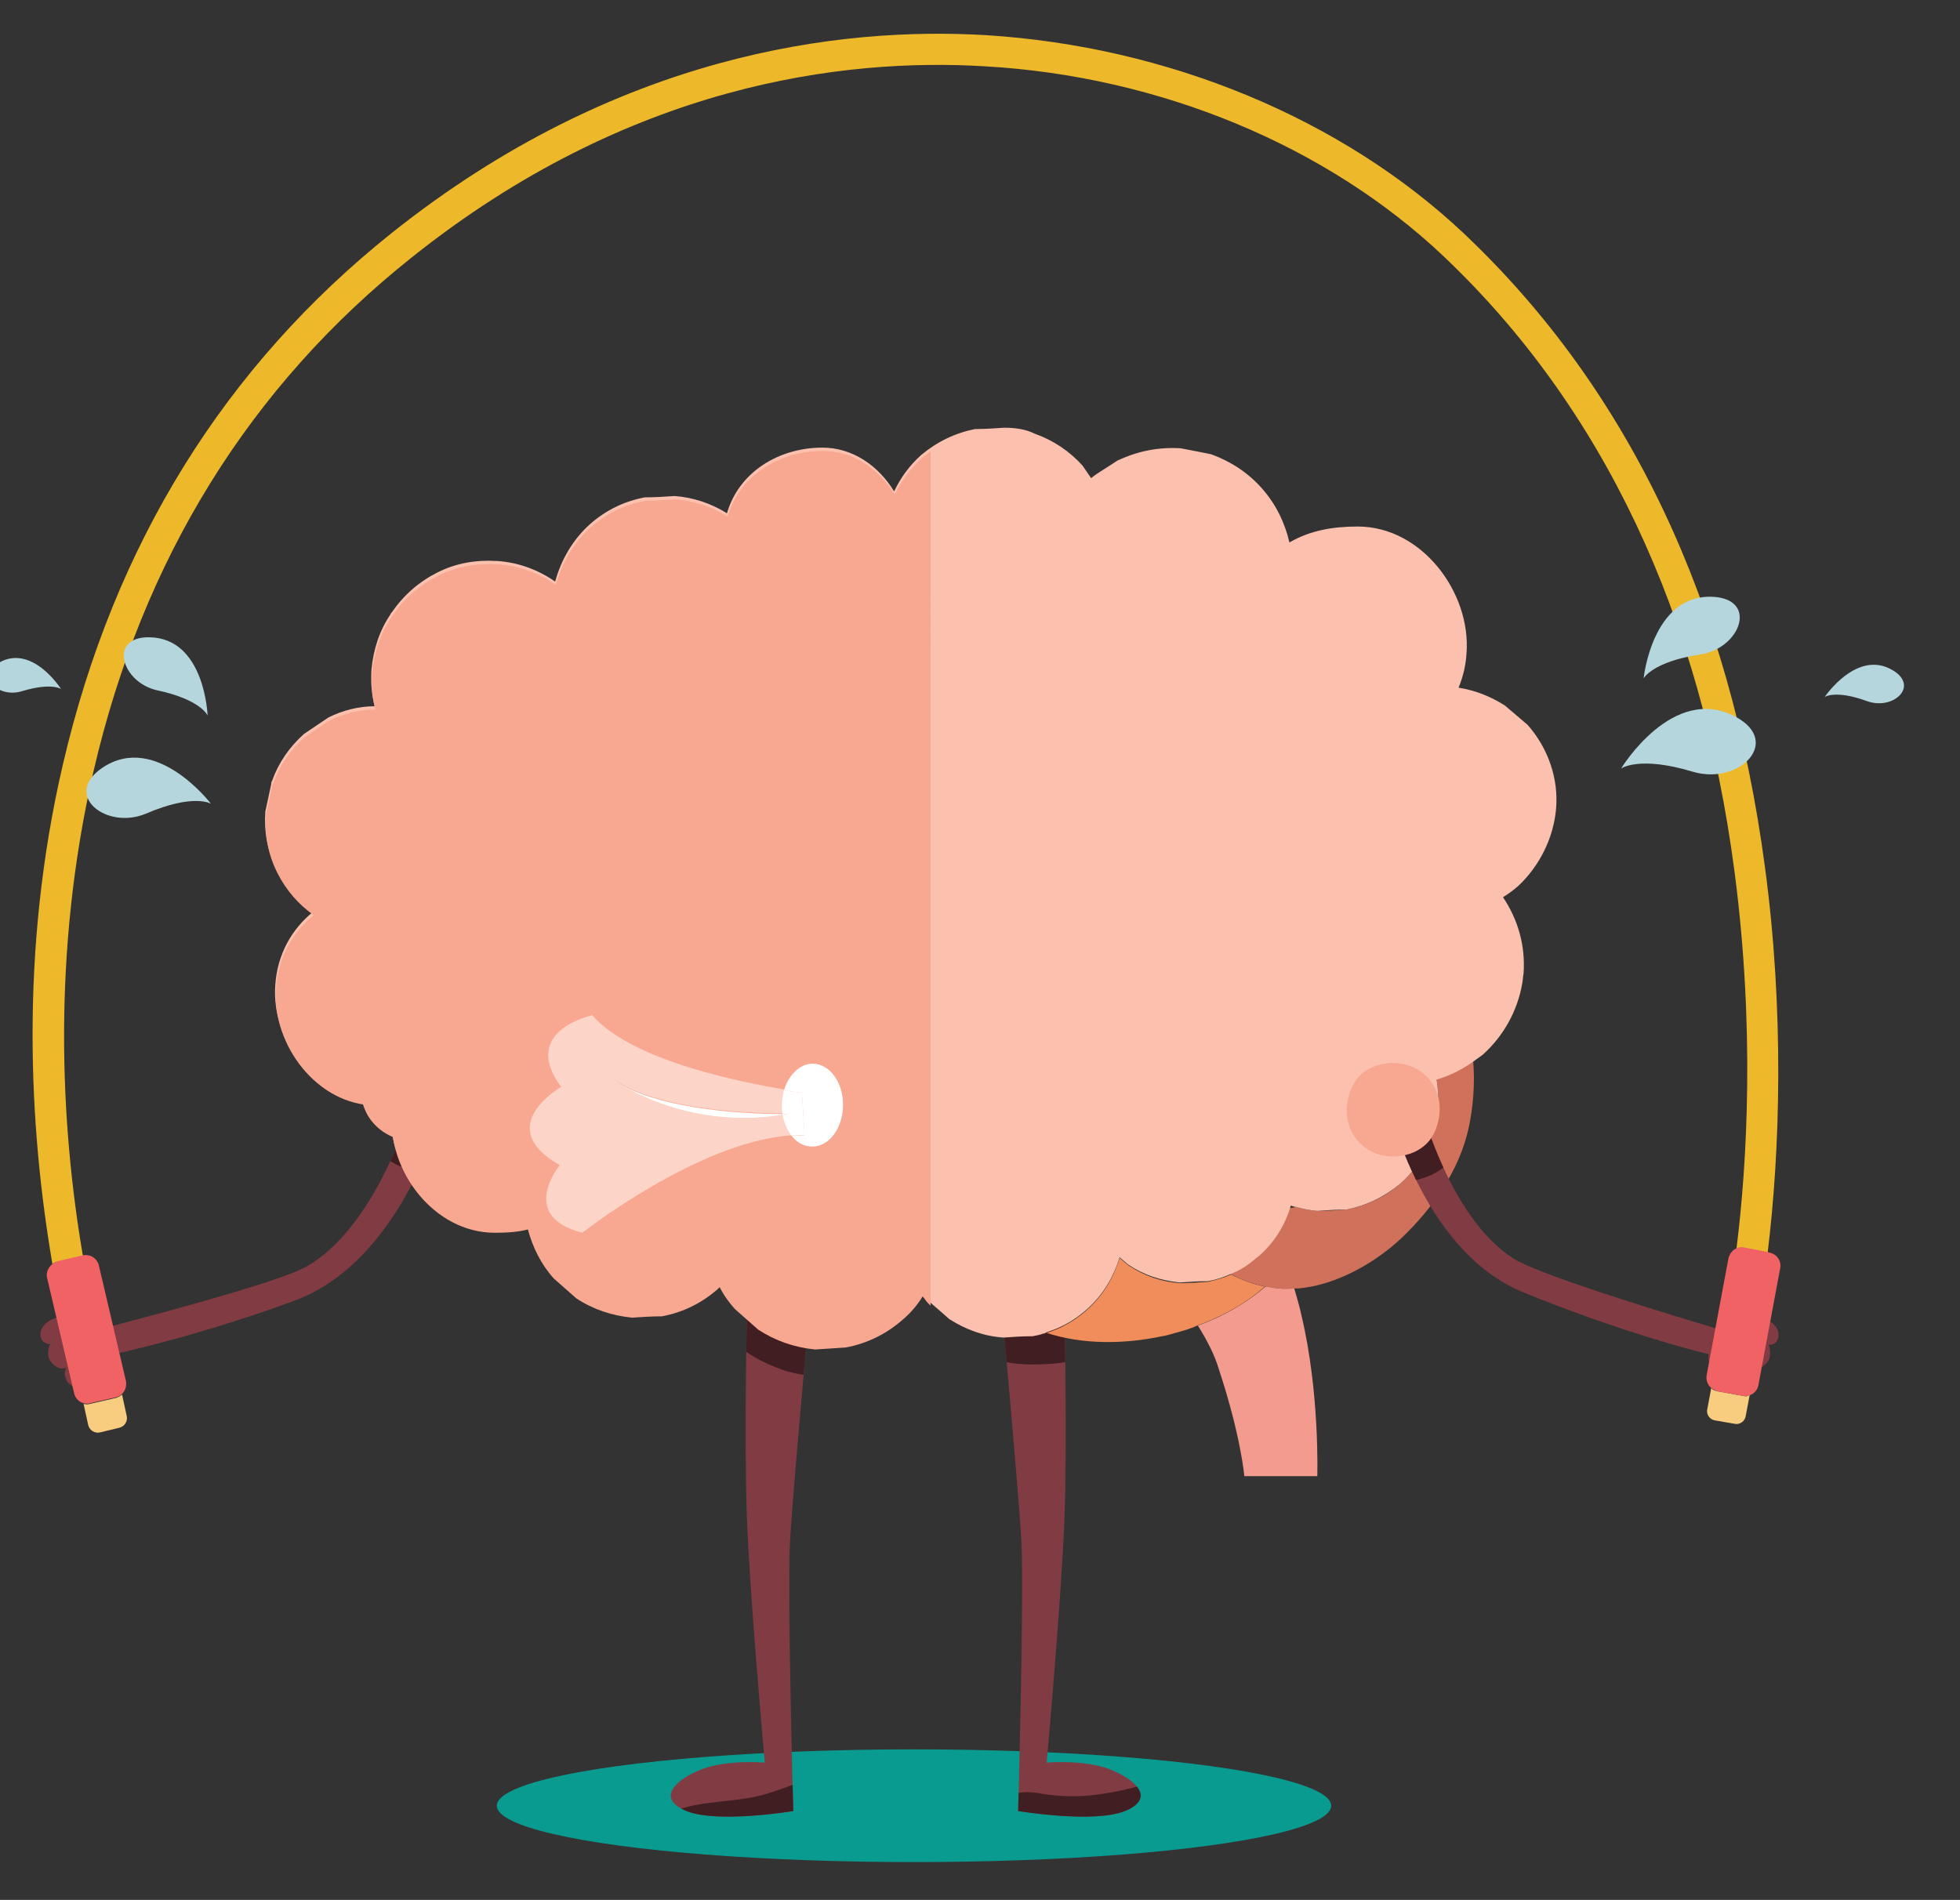 <?xml version="1.0" encoding="utf-8"?>
<!-- Generator: Adobe Illustrator 18.1.1, SVG Export Plug-In . SVG Version: 6.00 Build 0)  -->
<svg version="1.1" id="Camada_1" xmlns="http://www.w3.org/2000/svg" xmlns:xlink="http://www.w3.org/1999/xlink" x="0px" y="0px"
	 viewBox="0 0 295.5 286.5" enable-background="new 0 0 295.5 286.5" xml:space="preserve">
<rect x="0" y="0" width="295.5" height="286.5" fill="#333333" stroke="none"/>
<g>
	<ellipse fill="#099A90" cx="137.8" cy="272.3" rx="62.9" ry="8.5"/>
	<g>
		<g>
			<defs>
				<path id="XMLID_8_" d="M112.6,198.6c0,0-0.4,18.4,0,30c0.4,11.6,2.7,37.2,2.7,37.2s-5.6-0.5-9.5,1c-3.9,1.5-7,4.4-2.3,6.3
					c4.7,1.9,16.1,0,16.1,0s-0.9-31.9-0.5-40.6c0.5-8.7,3.5-41.1,3.5-41.1L112.6,198.6z"/>
			</defs>
			<use xlink:href="#XMLID_8_"  overflow="visible" fill="#813C43"/>
			<clipPath id="XMLID_10_">
				<use xlink:href="#XMLID_8_"  overflow="visible"/>
			</clipPath>
			<path clip-path="url(#XMLID_10_)" fill="#401E21" d="M131.6,199.3c-2.4-0.8-4.9-0.6-7.3-0.3c0.4-0.3,0.8-0.7,1.1-1.1
				c1.2-1.5,1.1-3.7,0-5.2c-0.5-1.2-1.9-2-3-2.3c-1.3-0.4-2.6-0.3-3.7,0.2c-0.7,0.1-1.4,0.3-2,0.6c-2,0.8-4.1,3.2-3.4,5.4
				c-0.4,0.1-0.7,0.3-1.1,0.6c-0.3,0.2-0.5,0.4-0.6,0.7c-0.9-0.3-1.7-0.8-2.5-1.3c-0.5-0.4-1.4,0.1-1.2,0.8c1.4,4.9,5.2,7.4,9.9,9.1
				c2.4,0.9,5.2,1.1,7.8,1.1c3.3,0,5.5-0.7,7.7-3.2C134.7,202.6,133.4,200,131.6,199.3z"/>
			<path clip-path="url(#XMLID_10_)" fill="#401E21" d="M128,266.6c-2.1-0.3-4,0.7-5.9,1.5c-2.4,1-4.7,1.9-7.2,2.6
				c-4.2,1.1-8.9,0.8-13,2.3c-0.1,0.1-0.2,0.3-0.1,0.4c-0.2,0.1-0.3,0.4-0.1,0.6c-0.3,0.2-0.3,0.6-0.1,0.8c2.7,3.5,8.7,3.1,12.6,2.5
				c0.7-0.1,1.6-0.2,2.6-0.4c3.8-0.4,7.8-1.5,10.1-4.4c0.4-0.5,0.5-0.9,0.5-1.3c0.8-0.6,1.4-1.3,1.9-2.2
				C129.8,268,129.3,266.8,128,266.6z"/>
		</g>
		<g>
			<defs>
				<path id="XMLID_7_" d="M160.5,198.6c0,0,0.4,18.4,0,30c-0.4,11.6-2.7,37.2-2.7,37.2s5.6-0.5,9.5,1c3.9,1.5,7,4.4,2.3,6.3
					c-4.7,1.9-16.1,0-16.1,0s0.9-31.9,0.5-40.6c-0.5-8.7-3.5-41.1-3.5-41.1L160.5,198.6z"/>
			</defs>
			<use xlink:href="#XMLID_7_"  overflow="visible" fill="#813C43"/>
			<clipPath id="XMLID_11_">
				<use xlink:href="#XMLID_7_"  overflow="visible"/>
			</clipPath>
			<path clip-path="url(#XMLID_11_)" fill="#401E21" d="M169.3,193.7c-2-0.5-3.8-0.8-5.8-0.4c-0.5,0.1-1.1,0.2-1.6,0.4
				c0.8-0.6,1.5-1.3,2.1-2.2c2.2-3-0.1-7.9-3.9-7.9c-2.3,0-4.6,0.4-5.9,2.5c-0.2,0.3-0.3,0.5-0.4,0.8c-0.3,0.2-0.6,0.4-0.7,0.5
				c-0.2,0.2-2,1.3-1.8,1.2c-2.1,1.5-3.9,3-4.7,5.6c-0.2,0.6-0.2,1.1-0.2,1.6c-2.2,0.8-3.1,4-1.5,5.9c3.3,3.7,8.2,4.3,12.9,4
				c5.2-0.3,10.3-1.7,13.4-6.2C172.6,197.6,171.7,194.2,169.3,193.7z"/>
			<path clip-path="url(#XMLID_11_)" fill="#401E21" d="M178.5,268.1c-2.3-0.3-4.2,0.5-6.3,1.1c-2.4,0.7-4.9,1.2-7.4,1.5
				c-2.5,0.3-5.2,0.2-7.7-0.2c-2.1-0.4-3.9-0.4-5.8,0.7c-0.3,0.2-0.3,0.6-0.1,0.8c4.2,3.2,8.5,4.5,13.8,4.4c4.8-0.1,12-0.8,15-5.1
				C181,270,180,268.3,178.5,268.1z"/>
		</g>
	</g>
	<path fill="none" d="M194.7,181.9c0,0.1-0.1,0.3-0.1,0.4c0.3,0,0.6-0.1,1-0.2C195.2,182,194.9,182,194.7,181.9z"/>
	<path fill="#F39B8E" d="M192.9,194.3c-0.7-0.1-1.4-0.2-2.1-0.3c-3,2.6-6.6,4.6-10.2,5.9c1.3,2.1,2.5,4.3,3.2,6.7
		c3.3,10,3.8,16,3.8,16h11c0,0,0.4-12.6-2.4-24.3c-0.3-1.4-0.7-2.7-1.1-4.1C194.4,194.3,193.6,194.4,192.9,194.3z"/>
	<path fill="#F18D5B" d="M185.6,192.2c-1.1,0.5-2.2,0.8-3.5,1.1c-1.4,0.1-2.8,0.2-4.2,0.2c-2.8-0.2-5.4-1.1-7.8-2.7l-1.3-1.1
		c-0.9,3-2.6,5.8-5,7.9c-1.8,1.6-3.8,2.7-6,3.4c5.5,1.8,11.8,1.7,17.4,0.5c0.7-0.1,1.3-0.3,2-0.5c1.1-0.3,2.2-0.6,3.3-1.1
		c3.6-1.3,7.3-3.3,10.2-5.9C189,193.7,187.2,193,185.6,192.2z"/>
	<path fill="#D0715B" d="M216.8,167.1c-0.3,4.4-2.4,8.5-5.7,11.4c-2.3,2-5,3.3-8.1,3.9c-1.5,0.1-2.9,0.2-4.4,0.2
		c-1.1-0.1-2.2-0.3-3.2-0.6c-0.3,0.1-0.6,0.1-1,0.2c-0.9,2.8-2.5,5.3-4.7,7.2c-0.5,0.4-1,0.8-1.5,1.2c-0.9,0.6-1.8,1.1-2.7,1.5
		c1.6,0.9,3.4,1.5,5.2,1.9c0.7,0.1,1.4,0.3,2.1,0.3c0.7,0.1,1.5,0.1,2.2,0c0.2,0,0.4,0,0.7,0c5.8-0.5,11.7-3.9,15.7-7.7
		c4.6-4.4,8.6-10.1,10-16.4c0.7-3.2,1-6.8,0.7-10.2c-1.7,1.2-3.5,2.1-5.5,2.7C216.8,164.2,216.9,165.6,216.8,167.1z"/>
	<path fill="#FBC1AE" d="M234.6,122c0.4-4.6-1.2-9.2-4.3-12.7l-3.4-2.9c-2.2-1.4-4.5-2.3-7-2.7c0.7-1.7,1.1-3.4,1.2-5.2
		c0.7-9.1-6.7-19.1-16.4-19.1c-3.8,0-7.2,0.6-10.3,2.4c-0.7-3-2-5.7-4.1-8.1c-2.1-2.4-4.7-4.1-7.7-5.2c-1.5-0.3-3-0.6-4.6-0.9
		c-3.3-0.2-6.4,0.4-9.4,1.8c-0.1,0-0.2,0.1-0.2,0.1c-1.8,1.2-2.9,1.8-3.9,2.6c-0.4-0.6-0.9-1.3-1.3-1.9c-2-2.2-4.4-3.8-7.2-4.8
		c-1.4-0.7-3-0.9-4.6-0.9c-1.5,0.1-2.9,0.2-4.4,0.2c-3,0.6-5.7,1.9-8.1,3.9c-1.7,1.5-3.1,3.4-4.1,5.5c-2.3-3.8-6.2-6.6-10.8-6.6
		c-6.6,0-12.6,3.7-14.4,9.9c-2.4-1.5-5.1-2.4-7.9-2.6c-1.5,0.1-3,0.2-4.5,0.2c-3.1,0.6-5.8,1.9-8.2,4c-2.6,2.3-4.4,5.4-5.3,8.7
		c-2.6-1.8-5.6-2.9-8.7-3.1c-3.2-0.2-6.2,0.3-9,1.7c-2.8,1.4-5.1,3.4-6.9,6c-0.1,0.1-0.2,0.2-0.2,0.3c-1.7,2.5-2.6,5.3-2.9,8.4
		c-0.1,1.9,0,3.7,0.5,5.5c-2.4,0-4.8,0.6-7,1.7c-1.2,0.8-2.5,1.7-3.7,2.5c-2.2,2-3.8,4.3-4.8,7.1c-0.1,0.1-0.1,0.3-0.1,0.4
		c-0.3,1.4-0.6,2.8-0.9,4.2c-0.2,3,0.3,5.9,1.7,8.7c1.3,2.6,3.2,4.8,5.5,6.4c-3.2,2.6-5.4,6.4-5.7,11.1c-0.6,8.4,6.2,17.6,15.1,17.6
		c0.9,0,1.7-0.1,2.6-0.2c-0.1,0.5-0.1,0.9-0.2,1.4c-0.7,8.6,6.3,18,15.5,18c1.8,0,3.4-0.1,5-0.5c0.7,2.7,2,5.3,3.9,7.4
		c1.1,1,2.3,2,3.4,3c2.6,1.7,5.4,2.6,8.4,2.9c1.5-0.1,3-0.2,4.5-0.2c3.2-0.6,6-2,8.4-4.1c0.1-0.1,0.2-0.2,0.3-0.3
		c0.6,1.2,1.4,2.3,2.3,3.3l3.5,3.1c2.6,1.7,5.5,2.7,8.6,3c1.5-0.1,3.1-0.2,4.6-0.3c3.2-0.6,6.1-2,8.6-4.2c1.2-1,2.2-2.2,3-3.5
		c0.3,0.3,0.5,0.7,0.8,1c1.1,1,2.2,1.9,3.3,2.9c2.5,1.6,5.2,2.6,8.2,2.8c1.5-0.1,2.9-0.2,4.4-0.2c0.5-0.1,1.1-0.2,1.6-0.4
		c0.2,0,0.3-0.1,0.5-0.2c2.2-0.7,4.2-1.8,6-3.4c2.4-2.1,4.1-4.9,5-7.9l1.3,1.1c2.4,1.6,4.9,2.4,7.8,2.7c1.4-0.1,2.8-0.2,4.2-0.2
		c1.2-0.2,2.4-0.6,3.5-1.1c1-0.4,1.9-0.9,2.7-1.5c0.5-0.4,1-0.8,1.5-1.2c2.2-1.9,3.8-4.4,4.7-7.2c0-0.1,0.1-0.3,0.1-0.4
		c0.3,0.1,0.6,0.2,0.8,0.2c1,0.3,2.1,0.5,3.2,0.6c1.5-0.1,2.9-0.2,4.4-0.2c3-0.6,5.7-1.9,8.1-3.9c3.3-2.9,5.3-7,5.7-11.4
		c0.1-1.5,0-2.9-0.2-4.3c2-0.6,3.8-1.5,5.5-2.7c0.5-0.4,1-0.7,1.5-1.1c3.1-2.8,5.2-6.6,5.9-10.7c0.1-0.5,0.1-1,0.2-1.5
		c0.3-4.1-0.8-8.1-3.1-11.5c0.8-0.5,1.5-1,2.3-1.7C232.1,130.6,234.2,126.4,234.6,122z"/>
	<g>
		<g>
			<defs>
				<path id="XMLID_6_" d="M14.8,200.5c-3.3-3.9-9.6-1.6-8.6,1.3c0.3,0.9,1.4,0.9,1.4,0.9c-0.2,0.1-0.6,1.5-0.1,2.4
					c0.5,0.9,1.7,1.6,2.5,1.1c-0.2,0.4-0.3,0.8-0.2,1.2c0.4,2.6,3.9,2.2,5.5,0.1c0.7-1,1.1-2,1-3.1c2.4-0.5,14.4-3.2,28.2-8.3
					c16.1-6,22-28.4,22-28.4l-5.3,1.5c0,0-5.1,16.2-15,21.8c-4.5,2.6-29.1,8.9-31.4,9.5C14.9,200.6,14.9,200.5,14.8,200.5z"/>
			</defs>
			<use xlink:href="#XMLID_6_"  overflow="visible" fill="#813C43"/>
			<clipPath id="XMLID_12_">
				<use xlink:href="#XMLID_6_"  overflow="visible"/>
			</clipPath>
			<path clip-path="url(#XMLID_12_)" fill="#813C43" d="M59,172.6c3.2,0.6,6.5,0.8,9.6-0.4c1.4-0.6,0.5-2.6-0.8-2.4
				c-2.8,0.4-5.5,0.9-8.4,0.7C58.2,170.3,57.8,172.3,59,172.6z"/>
			<path clip-path="url(#XMLID_12_)" fill="#401E21" d="M56.5,173.1c3,3.7,10.7,5.7,13.1,0.2c0.6-1.4-1-2.9-2.3-2.5
				c-1.5,0.4-2.8,1.4-4.4,1.5c-1.6,0.1-3.3-0.4-4.7-1.1C56.8,170.5,55.5,171.9,56.5,173.1z"/>
		</g>
		<path fill="#F8A891" d="M58.1,156.9c-1.2,0.8-2.2,1.8-2.8,3.1c0,0.1-0.1,0.2-0.1,0.2c-0.6,1.3-0.9,2.6-0.9,4.1
			c0.1,1.4,0.5,2.8,1.2,4c1.9,3.1,5.8,4.5,9.3,3.5c2.8-0.9,4.9-3.2,5.6-6.1c0.7-3.5-1-7.4-4.3-9c-0.1,0-0.2-0.1-0.2-0.1
			c-1.9-0.9-3.9-1.1-5.9-0.5C59.4,156.3,58.8,156.6,58.1,156.9z"/>
	</g>
	<g>
		<g>
			<defs>
				<path id="XMLID_5_" d="M229.7,194.9c13.7,5.6,25.6,8.8,27.9,9.3c-0.1,1.1,0.2,2.2,0.9,3.2c1.5,2.2,5,2.7,5.6,0.1
					c0.1-0.5,0-0.9-0.1-1.3c0.8,0.5,2.1-0.1,2.6-1c0.5-0.9,0.2-2.3,0-2.4c0,0,1.1,0.1,1.4-0.8c1.2-2.9-5.1-5.5-8.6-1.6
					c0,0-0.1,0.1-0.1,0.1c-2.3-0.7-26.7-7.9-31.1-10.7c-9.6-6.1-13.9-22.7-13.9-22.7l-5.3-1.7C209,165.4,213.8,188.4,229.7,194.9z"
					/>
			</defs>
			<use xlink:href="#XMLID_5_"  overflow="visible" fill="#813C43"/>
			<clipPath id="XMLID_13_">
				<use xlink:href="#XMLID_5_"  overflow="visible"/>
			</clipPath>
			<path clip-path="url(#XMLID_13_)" fill="#401E21" d="M205.2,177.2c1.2,0.4,2.4,0.6,3.6,0.5c1.6,1.3,3.8,0.5,5.6,0
				c2.1-0.6,3.8-1.9,5.3-3.5c0.5-0.5,0.3-1.1-0.2-1.4c0.3-0.3,0.6-0.6,1-0.9c1.3-1.3-0.9-3.5-2.3-2.3c-0.2,0.2-0.5,0.4-0.7,0.6
				c-0.3-0.3-0.7-0.5-1.2-0.1c-1.1,0.9-2.4,1.4-3.9,1.7c-1.4,0.2-2.6-0.2-3.9-0.3c-1.1,0-1.9,0.8-2,1.7c-0.3,0-0.5,0.1-0.8,0.1
				C203.9,173.7,203,176.5,205.2,177.2z"/>
		</g>
		<path fill="#F8A891" d="M216.2,170.9c1.7-3.5,0.9-7.7-2.6-9.7c-3.2-1.8-8.1-0.9-9.7,2.6c-1.7,3.5-0.9,7.7,2.6,9.7
			C209.6,175.3,214.5,174.4,216.2,170.9z"/>
	</g>
	<path fill="#EDB92B" d="M262.9,188.2l3.6,0.7c1.9-15.5,2.5-36.5-0.4-58.1c-5.3-39.9-20.5-72-45.3-95.5
		c-18.4-17.4-44.7-28.3-72.2-30C126.6,4,93,8.1,59.1,35.1c-25.2,20.1-41.9,47-49.6,80.1c-6.6,28.3-5.1,54.9-1.6,75.4
		c0.2-0.1,0.4-0.3,0.7-0.3l3.9-0.9c-3.4-19.9-4.7-45.7,1.6-73.1c7.4-32,23.6-58.1,48-77.5C94.8,12.7,127.1,8.7,148.5,10
		c26.4,1.5,51.6,12,69.2,28.7c23.9,22.7,38.7,53.9,43.8,92.7c3.1,23.6,1.9,44.2,0.3,56.9C262.2,188.2,262.5,188.1,262.9,188.2z"/>
	<path fill="#F8CD7F" d="M13.6,211.7c-0.4,0.1-0.7,0.1-1,0l0.7,3.2c0.2,0.8,1,1.3,1.8,1.1l2.9-0.7c0.8-0.2,1.3-1,1.1-1.8l-0.7-3.2
		c-0.2,0.2-0.6,0.4-0.9,0.5L13.6,211.7z"/>
	<path fill="#F16265" d="M7.9,190.6c-0.6,0.5-1,1.3-0.8,2.1l4.1,17.5c0.2,0.7,0.7,1.2,1.4,1.4c0.3,0.1,0.7,0.1,1,0l3.9-0.9
		c0.4-0.1,0.7-0.3,0.9-0.5c0.5-0.5,0.7-1.2,0.6-1.9l-4.1-17.5c-0.3-1.1-1.3-1.7-2.4-1.5l0,0l-3.9,0.9C8.3,190.4,8.1,190.5,7.9,190.6
		z"/>
	<path fill="#F8CD7F" d="M262.8,210.5l-3.9-0.7c-0.4-0.1-0.7-0.2-0.9-0.5l-0.6,3.2c-0.2,0.8,0.4,1.6,1.2,1.7l2.9,0.5
		c0.8,0.2,1.6-0.4,1.7-1.2l0.6-3.2C263.5,210.6,263.2,210.6,262.8,210.5z"/>
	<path fill="#F16265" d="M266.8,188.9l-0.3-0.1l-3.6-0.7c-0.4-0.1-0.7,0-1,0.1c-0.6,0.2-1.1,0.8-1.3,1.5l-3.3,17.7
		c-0.1,0.7,0.1,1.4,0.7,1.9c0.3,0.2,0.6,0.4,0.9,0.5l3.9,0.7c0.4,0.1,0.7,0,1-0.1c0.6-0.2,1.2-0.8,1.3-1.5l3.3-17.7
		C268.6,190.2,267.9,189.1,266.8,188.9z"/>
	<g>
		<g>
			<g>
				<path fill="#B4D6DC" d="M244.4,115.9c0,0,7.8-12.9,17.3-7.8c7,3.8,0.5,10.3-6.4,8.3C247.1,113.9,244.4,115.9,244.4,115.9z"/>
				<path fill="#B4D6DC" d="M247.8,102.3c0,0,1.3-12.8,10.5-12.3c6.8,0.4,4.1,7.8-2,8.7C249.1,99.8,247.8,102.3,247.8,102.3z"/>
				<path fill="#B4D6DC" d="M275.1,105.1c0,0,4.9-7.3,10.3-4c4,2.4,0,6.1-4,4.6C276.7,104,275.1,105.1,275.1,105.1z"/>
			</g>
			<path fill="#B4D6DC" d="M250.4,112.3c0,0,4.7,2.2,8,2.2c4.9,0,6.4-5.1-0.9-5.3C252,108.9,250.4,112.3,250.4,112.3z"/>
			<path fill="#B4D6DC" d="M252.3,96c0,0,2.9,0.1,4.6-0.7c2.5-1.1,2.1-4-1.6-2.5C252.4,93.9,252.3,96,252.3,96z"/>
			<path fill="#B4D6DC" d="M280.5,102c0,0,1.4,0.7,2.4,0.7c1.5,0.1,2-1.5-0.2-1.6C281,101.1,280.5,102,280.5,102z"/>
		</g>
		<g>
			<path fill="#B4D6DC" d="M31.8,121.2c0,0-8.3-10.9-16.4-5.4c-6,4.1,0.6,9.4,6.6,6.9C29.2,119.6,31.8,121.2,31.8,121.2z"/>
			<path fill="#B4D6DC" d="M31.3,107.9c0,0-0.4-11.7-8.8-11.8c-6.2-0.1-4.2,6.8,1.2,8C30.3,105.5,31.3,107.9,31.3,107.9z"/>
			<path fill="#B4D6DC" d="M9.2,103.9c0,0-4.3-6.8-9.3-4c-3.7,2.1-0.1,5.5,3.5,4.3C7.8,102.9,9.2,103.9,9.2,103.9z"/>
			<path fill="#B4D6DC" d="M26.6,118.1c0,0-4.5,1.3-7.2,1.8c-4.1,0.8-6.1-3.2-0.1-4.6C23.8,114.3,26.6,118.1,26.6,118.1z"/>
			<path fill="#B4D6DC" d="M27.6,101.3c0,0-3.1-0.6-4.9-1.2C20,99.3,20,96.3,24,97.3C27.1,98.1,27.6,101.3,27.6,101.3z"/>
			<path fill="#B4D6DC" d="M6.1,101.8c0,0-2.3,0.6-3.8,0.8c-2.1,0.3-3.1-1.8,0-2.4C4.8,99.8,6.1,101.8,6.1,101.8z"/>
		</g>
	</g>
	<path fill="#F8A891" d="M140.3,68.1c-0.4,0.3-0.8,0.6-1.3,1c-1.7,1.5-3.1,3.4-4.1,5.5c-2.3-3.8-6.2-6.6-10.8-6.6
		c-6.6,0-12.6,3.7-14.4,9.9c-2.4-1.5-5.1-2.4-7.9-2.6c-1.5,0.1-3,0.2-4.5,0.2c-3.1,0.6-5.8,1.9-8.2,4c-2.6,2.3-4.4,5.4-5.3,8.7
		c-2.6-1.8-5.6-2.9-8.7-3.1c-3.2-0.2-6.2,0.3-9,1.7c-2.8,1.4-5.1,3.4-6.9,6c-0.1,0.1-0.2,0.2-0.2,0.3c-1.7,2.5-2.6,5.3-2.9,8.4
		c-0.1,1.9,0,3.7,0.5,5.5c-2.4,0-4.8,0.6-7,1.7c-1.2,0.8-2.5,1.7-3.7,2.5c-2.2,2-3.8,4.3-4.8,7.1c-0.1,0.1-0.1,0.3-0.1,0.4
		c-0.3,1.4-0.6,2.8-0.9,4.2c-0.2,3,0.3,5.9,1.7,8.7c1.3,2.6,3.2,4.8,5.5,6.4c-3.2,2.6-5.4,6.4-5.7,11.1c-0.6,8.4,6.2,17.6,15.1,17.6
		c0.9,0,1.7-0.1,2.6-0.2c-0.1,0.5-0.1,0.9-0.2,1.4c-0.7,8.6,6.3,18,15.5,18c1.8,0,3.4-0.1,5-0.5c0.7,2.7,2,5.3,3.9,7.4
		c1.1,1,2.3,2,3.4,3c2.6,1.7,5.4,2.6,8.4,2.9c1.5-0.1,3-0.2,4.5-0.2c3.2-0.6,6-2,8.4-4.1c0.1-0.1,0.2-0.2,0.3-0.3
		c0.6,1.2,1.4,2.3,2.3,3.3l3.5,3.1c2.6,1.7,5.5,2.7,8.6,3c1.5-0.1,3.1-0.2,4.6-0.3c3.2-0.6,6.1-2,8.6-4.2c1.2-1,2.2-2.2,3-3.5
		c0.3,0.3,0.5,0.7,0.8,1c0.1,0.1,0.3,0.3,0.4,0.4V68.1z"/>
	<g>
		<path fill="#FFFFFF" d="M122.5,160.4c-1.9,0-3.6,1.7-4.3,4c1.7,0.3,2.7,0.4,2.7,0.4l0.4,6.4c-0.6,0-1.3,0-2,0
			c0.8,1.1,1.9,1.7,3.2,1.7c2.5,0,4.6-2.8,4.6-6.3C127.1,163.2,125.1,160.4,122.5,160.4z"/>
		<path opacity="0.5" fill="#FFFFFF" d="M92.4,162.7c7,4.9,21.9,5.2,25.7,5.2c-0.1-0.4-0.1-0.8-0.1-1.3c0-0.8,0.1-1.6,0.3-2.3
			c-6.5-1.1-23-4.3-29-11.2c0,0-11,2.3-4.7,10.8c0,0-10.5,6-0.2,11.8c0,0-6.4,7.7,3.4,10.2c0,0,17.5-13.8,31.6-14.7
			c-0.6-0.8-1.1-1.9-1.3-3.1C102.8,170.6,92.4,162.7,92.4,162.7z"/>
		<path fill="#FFFFFF" d="M120.9,164.8c0,0-1-0.1-2.7-0.4c-0.2,0.7-0.3,1.5-0.3,2.3c0,0.4,0,0.9,0.1,1.3c0.6,0,0.9,0,0.9,0
			c-0.3,0.1-0.6,0.1-0.9,0.1c0.2,1.2,0.7,2.3,1.3,3.1c0.7,0,1.3-0.1,2,0L120.9,164.8z"/>
		<path opacity="0.5" fill="#FFFFFF" d="M120.9,164.8c0,0-1-0.1-2.7-0.4c-0.2,0.7-0.3,1.5-0.3,2.3c0,0.4,0,0.9,0.1,1.3
			c0.6,0,0.9,0,0.9,0c-0.3,0.1-0.6,0.1-0.9,0.1c0.2,1.2,0.7,2.3,1.3,3.1c0.7,0,1.3-0.1,2,0L120.9,164.8z"/>
		<path fill="#FFFFFF" d="M118.1,168.1c0.3,0,0.6-0.1,0.9-0.1c0,0-0.3,0-0.9,0c-3.8,0-18.6-0.3-25.7-5.2
			C92.4,162.7,102.8,170.6,118.1,168.1z"/>
	</g>
</g>
</svg>

